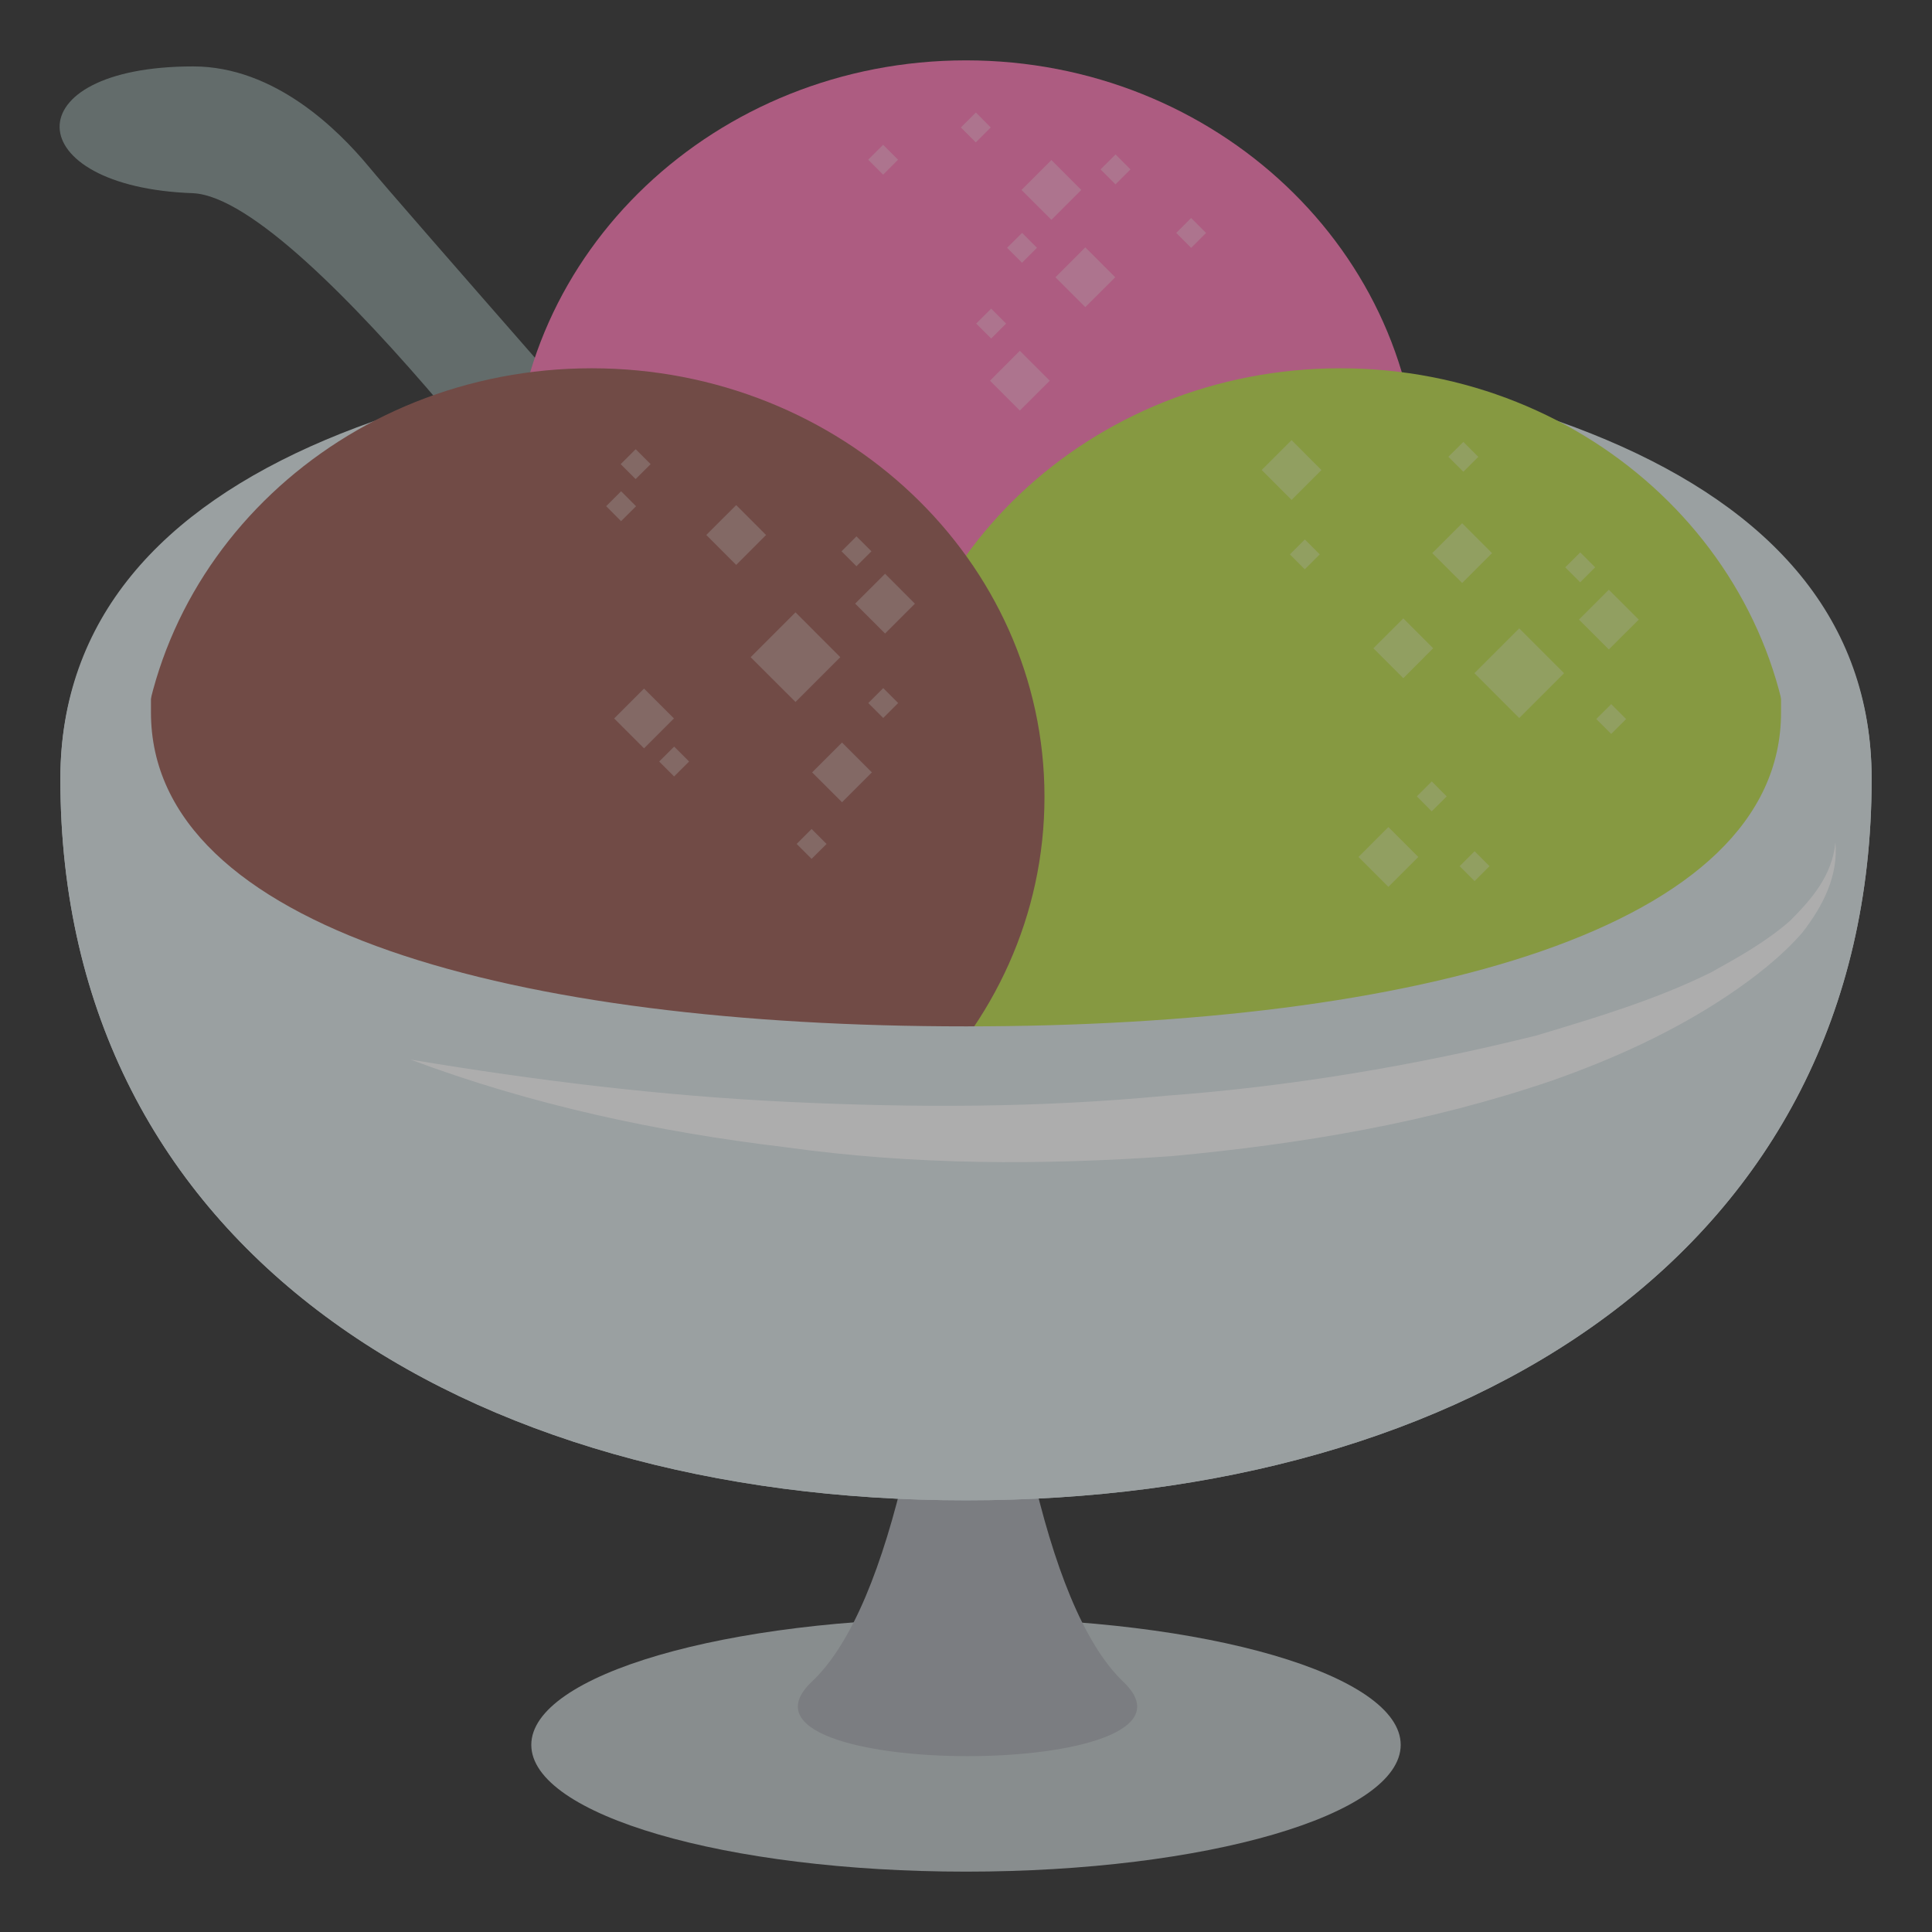 <svg width="37" height="37" viewBox="0 0 37 37" fill="none" xmlns="http://www.w3.org/2000/svg">
<rect x="0" y="0" width="37" height="37" fill="#333333" stroke="none"/>
<g opacity="0.6">
<path d="M18.5 35.844C23.098 35.844 26.825 34.757 26.825 33.416C26.825 32.075 23.098 30.988 18.5 30.988C13.902 30.988 10.175 32.075 10.175 33.416C10.175 34.757 13.902 35.844 18.5 35.844Z" fill="#C1C9CB"/>
<path d="M21.506 32.202C23.53 34.109 13.528 34.109 15.552 32.202C18.673 29.253 18.558 14.048 18.558 14.048C18.558 14.048 18.442 29.253 21.506 32.202Z" fill="#ACAFB5"/>
<path d="M13.412 10.464C13.412 10.464 7.573 3.816 7.053 3.18C6.475 2.486 5.261 1.272 3.7 1.272C0.231 1.272 0.347 3.584 3.7 3.7C5.897 3.816 11.62 11.794 11.62 11.794L13.412 10.464Z" fill="#839391"/>
<path d="M35.844 14.916C35.844 23.934 28.097 28.733 18.5 28.733C8.903 28.733 1.156 23.934 1.156 14.916C1.156 8.787 8.903 6.533 18.5 6.533C28.097 6.533 35.844 8.787 35.844 14.916Z" fill="#DFE9EB"/>
<path d="M18.5 17.575C23.289 17.575 27.172 13.899 27.172 9.366C27.172 4.832 23.289 1.156 18.5 1.156C13.711 1.156 9.828 4.832 9.828 9.366C9.828 13.899 13.711 17.575 18.5 17.575Z" fill="#FF78B5"/>
<path d="M25.669 23.472C30.458 23.472 34.341 19.796 34.341 15.262C34.341 10.729 30.458 7.053 25.669 7.053C20.879 7.053 16.997 10.729 16.997 15.262C16.997 19.796 20.879 23.472 25.669 23.472Z" fill="#BEDD4B"/>
<path d="M11.331 23.472C16.121 23.472 20.003 19.796 20.003 15.262C20.003 10.729 16.121 7.053 11.331 7.053C6.542 7.053 2.659 10.729 2.659 15.262C2.659 19.796 6.542 23.472 11.331 23.472Z" fill="#9B5C54"/>
<path d="M34.109 10.637V13.644C34.109 17.806 27.114 19.656 18.5 19.656C9.886 19.656 2.891 17.806 2.891 13.644V10.637C1.792 11.794 1.156 13.181 1.156 14.916C1.156 23.934 8.903 28.733 18.5 28.733C28.097 28.733 35.844 23.934 35.844 14.916C35.844 13.181 35.208 11.794 34.109 10.637Z" fill="#DFE9EB"/>
<path d="M35.15 16.13C35.208 16.766 34.919 17.344 34.514 17.864C34.109 18.327 33.589 18.731 33.069 19.078C32.028 19.772 30.872 20.292 29.716 20.697C27.345 21.506 24.917 21.911 22.431 22.142C19.945 22.316 17.517 22.316 15.031 21.969C12.603 21.68 10.175 21.159 7.862 20.292C10.291 20.697 12.661 20.986 15.089 21.102C17.517 21.217 19.887 21.217 22.316 20.986C24.686 20.812 27.114 20.408 29.427 19.83C30.583 19.483 31.739 19.136 32.78 18.616C33.3 18.327 33.82 18.038 34.283 17.633C34.688 17.228 35.092 16.766 35.15 16.13Z" fill="white"/>
<path opacity="0.3" d="M14.376 12.586L15.235 11.727L16.093 12.586L15.235 13.444L14.376 12.586ZM13.526 10.245L14.099 9.673L14.671 10.246L14.099 10.819L13.526 10.245ZM16.377 11.56L16.95 10.988L17.522 11.561L16.95 12.133L16.377 11.56ZM15.553 14.792L16.126 14.22L16.698 14.792L16.126 15.364L15.553 14.792ZM11.762 13.759L12.334 13.187L12.907 13.759L12.334 14.332L11.762 13.759ZM16.116 10.558L16.402 10.272L16.689 10.558L16.402 10.844L16.116 10.558ZM11.887 8.889L12.174 8.603L12.46 8.889L12.173 9.175L11.887 8.889ZM11.609 9.694L11.895 9.408L12.181 9.695L11.894 9.981L11.609 9.694ZM16.629 13.464L16.915 13.178L17.201 13.464L16.915 13.75L16.629 13.464ZM12.624 14.584L12.911 14.298L13.197 14.584L12.91 14.87L12.624 14.584ZM15.257 16.162L15.543 15.876L15.83 16.163L15.543 16.448L15.257 16.162ZM28.237 12.892L29.095 12.034L29.954 12.893L29.095 13.751L28.237 12.892ZM27.429 10.593L28.002 10.021L28.574 10.593L28.002 11.165L27.429 10.593ZM24.163 9.001L24.735 8.429L25.307 9.002L24.735 9.574L24.163 9.001ZM26.017 16.412L26.589 15.839L27.162 16.412L26.589 16.984L26.017 16.412ZM30.239 11.866L30.811 11.294L31.384 11.866L30.811 12.438L30.239 11.866ZM26.302 12.415L26.875 11.843L27.447 12.415L26.875 12.988L26.302 12.415ZM29.976 10.865L30.263 10.579L30.549 10.865L30.262 11.152L29.976 10.865ZM27.738 8.748L28.025 8.463L28.311 8.749L28.025 9.035L27.738 8.748ZM30.57 13.77L30.857 13.485L31.142 13.771L30.856 14.056L30.57 13.77ZM27.134 15.251L27.42 14.965L27.706 15.252L27.419 15.538L27.134 15.251ZM24.703 10.617L24.989 10.331L25.275 10.617L24.988 10.903L24.703 10.617ZM27.954 16.588L28.24 16.302L28.526 16.588L28.24 16.874L27.954 16.588ZM19.563 3.638L20.136 3.065L20.708 3.638L20.136 4.21L19.563 3.638ZM20.213 5.31L20.785 4.737L21.358 5.31L20.785 5.882L20.213 5.31ZM18.959 7.291L19.531 6.718L20.104 7.291L19.531 7.863L18.959 7.291ZM21.077 3.244L21.364 2.958L21.65 3.244L21.363 3.531L21.077 3.244ZM22.526 4.46L22.812 4.175L23.098 4.461L22.812 4.747L22.526 4.46ZM19.287 4.746L19.574 4.46L19.859 4.746L19.573 5.032L19.287 4.746ZM18.695 6.197L18.982 5.911L19.268 6.197L18.982 6.483L18.695 6.197ZM16.627 3.058L16.913 2.773L17.199 3.059L16.913 3.345L16.627 3.058ZM18.402 2.441L18.689 2.155L18.974 2.441L18.688 2.727L18.402 2.441Z" fill="white"/>
</g>
</svg>
